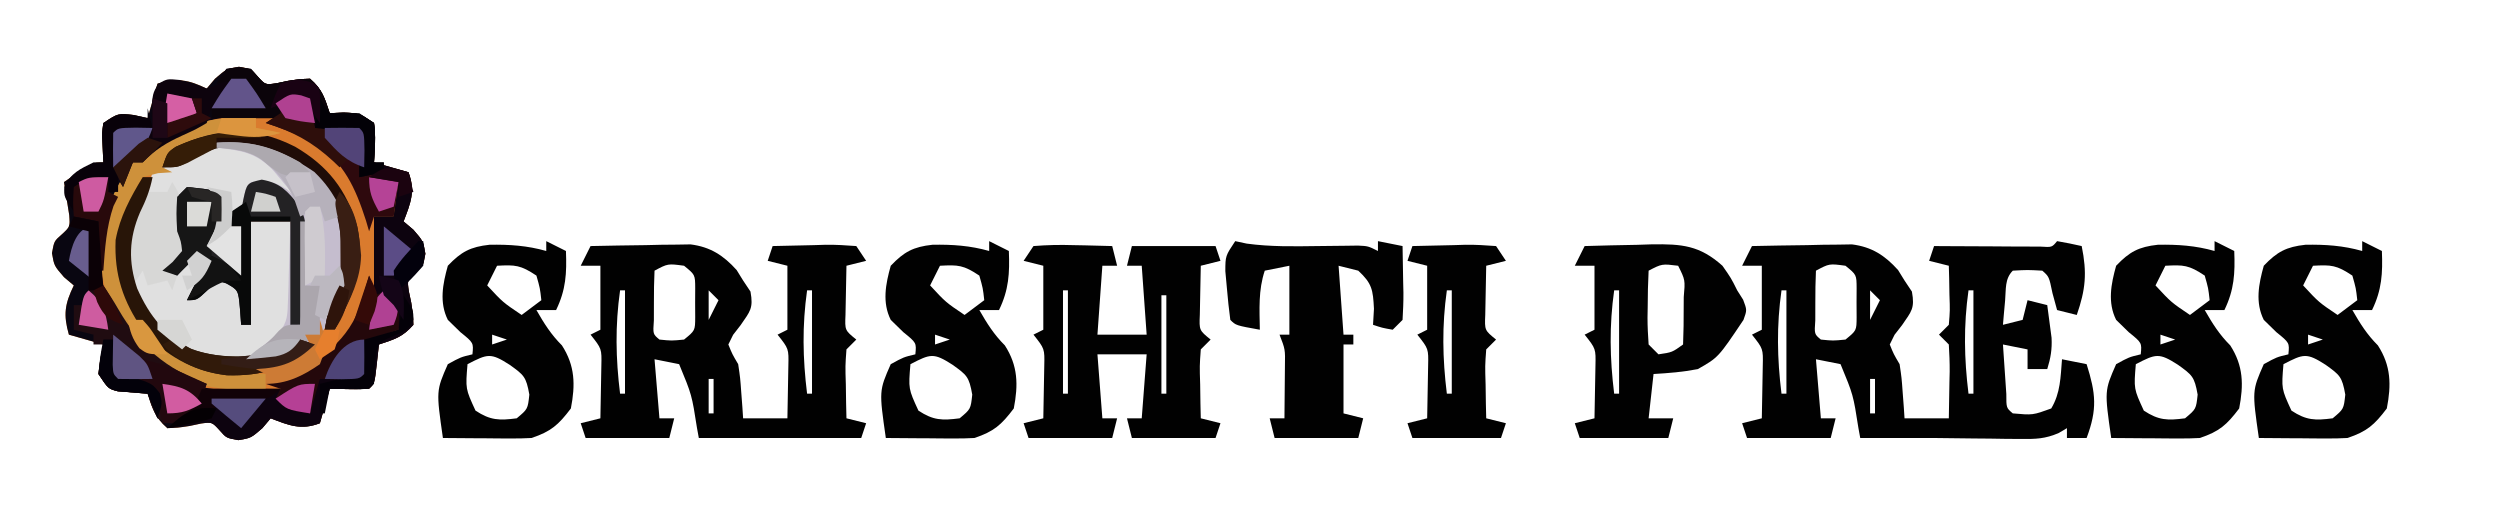 <?xml version="1.0" encoding="UTF-8"?>
<svg version="1.1" xmlns="http://www.w3.org/2000/svg" width="508" height="106">
<path d="M0 0 C2.438 0.438 2.438 0.438 3.809 2 C5.345 3.687 5.345 3.687 7.594 3.371 C8.367 3.207 9.141 3.044 9.938 2.875 C12.344 2.512 12.344 2.512 14.438 2.438 C16.948 4.634 17.382 6.271 18.438 9.438 C19.83 9.376 19.83 9.376 21.25 9.312 C24.438 9.438 24.438 9.438 27.438 11.438 C27.846 14.15 27.571 16.681 27.438 19.438 C29.747 20.098 32.057 20.758 34.438 21.438 C35.905 25.252 34.871 27.728 33.438 31.438 C34.428 32.273 34.428 32.273 35.438 33.125 C37.438 35.438 37.438 35.438 37.875 38 C37.438 40.438 37.438 40.438 35.875 41.809 C34.188 43.345 34.188 43.345 34.504 45.594 C34.749 46.754 34.749 46.754 35 47.938 C35.363 50.344 35.363 50.344 35.438 52.438 C33.241 54.948 31.604 55.382 28.438 56.438 C28.293 57.737 28.149 59.036 28 60.375 C27.562 64.312 27.562 64.312 26.438 65.438 C23.767 65.579 21.113 65.48 18.438 65.438 C17.777 67.748 17.117 70.058 16.438 72.438 C12.623 73.905 10.147 72.871 6.438 71.438 C5.602 72.427 5.602 72.427 4.75 73.438 C2.438 75.438 2.438 75.438 -0.125 75.875 C-2.562 75.438 -2.562 75.438 -3.934 73.875 C-5.47 72.188 -5.47 72.188 -7.719 72.504 C-8.879 72.749 -8.879 72.749 -10.062 73 C-12.469 73.363 -12.469 73.363 -14.562 73.438 C-17.073 71.241 -17.507 69.604 -18.562 66.438 C-21.59 66.193 -21.59 66.193 -24.617 65.949 C-26.562 65.438 -26.562 65.438 -28.562 62.438 C-28.188 59.25 -28.188 59.25 -27.562 56.438 C-29.872 55.778 -32.182 55.117 -34.562 54.438 C-35.721 50.383 -35.399 48.219 -33.562 44.438 C-34.222 43.881 -34.883 43.324 -35.562 42.75 C-37.562 40.438 -37.562 40.438 -38 37.875 C-37.562 35.438 -37.562 35.438 -36.016 34.078 C-34.324 32.52 -34.324 32.52 -34.488 30.176 C-34.68 28.975 -34.68 28.975 -34.875 27.75 C-34.995 26.942 -35.115 26.134 -35.238 25.301 C-35.345 24.686 -35.452 24.071 -35.562 23.438 C-29.812 19.438 -29.812 19.438 -27.562 19.438 C-27.624 18.159 -27.686 16.88 -27.75 15.562 C-27.855 13.383 -27.855 13.383 -27.562 11.438 C-24.562 9.438 -24.562 9.438 -21.375 9.812 C-20.447 10.019 -19.519 10.225 -18.562 10.438 C-17.902 8.127 -17.242 5.817 -16.562 3.438 C-12.508 2.279 -10.344 2.601 -6.562 4.438 C-5.727 3.447 -5.727 3.447 -4.875 2.438 C-2.562 0.438 -2.562 0.438 0 0 Z " fill="#DA7B2E" transform="translate(48.562,13.562)"/>
<path d="M0 0 C1.675 0.286 3.344 0.618 5 1 C6.12 6.489 5.792 9.834 4 15 C2.68 14.67 1.36 14.34 0 14 C-0.309 12.866 -0.619 11.731 -0.938 10.562 C-1.629 7.212 -1.629 7.212 -3 6 C-6 5.833 -6 5.833 -9 6 C-10.663 7.663 -10.36 9.783 -10.562 12.062 C-10.646 12.982 -10.73 13.901 -10.816 14.848 C-10.907 15.913 -10.907 15.913 -11 17 C-9.68 16.67 -8.36 16.34 -7 16 C-6.67 14.68 -6.34 13.36 -6 12 C-4.68 12.33 -3.36 12.66 -2 13 C-1.803 14.415 -1.618 15.832 -1.438 17.25 C-1.281 18.433 -1.281 18.433 -1.121 19.641 C-1 22.005 -1.304 23.751 -2 26 C-3.32 26 -4.64 26 -6 26 C-6 24.68 -6 23.36 -6 22 C-7.65 21.67 -9.3 21.34 -11 21 C-10.86 23.146 -10.713 25.292 -10.562 27.438 C-10.481 28.632 -10.4 29.827 -10.316 31.059 C-10.323 33.886 -10.323 33.886 -9 35 C-4.936 35.362 -4.936 35.362 -1.188 34 C0.701 30.819 0.7 27.665 1 24 C2.65 24.33 4.3 24.66 6 25 C7.882 30.959 8.197 34.142 6 40 C4.68 40 3.36 40 2 40 C2 39.34 2 38.68 2 38 C1.176 38.489 1.176 38.489 0.334 38.988 C-2.415 40.18 -4.363 40.229 -7.352 40.195 C-8.367 40.189 -9.383 40.182 -10.43 40.176 C-11.484 40.159 -12.539 40.142 -13.625 40.125 C-14.687 40.116 -15.749 40.107 -16.844 40.098 C-19.563 40.073 -22.281 40.038 -25 40 C-25.66 40 -26.32 40 -27 40 C-31.333 40 -35.667 40 -40 40 C-40.121 39.336 -40.242 38.672 -40.367 37.988 C-41.425 31.223 -41.425 31.223 -44 25 C-45.65 24.67 -47.3 24.34 -49 24 C-48.67 27.96 -48.34 31.92 -48 36 C-47.01 36 -46.02 36 -45 36 C-45.33 37.32 -45.66 38.64 -46 40 C-51.61 40 -57.22 40 -63 40 C-63.495 38.515 -63.495 38.515 -64 37 C-62.02 36.505 -62.02 36.505 -60 36 C-59.946 33.729 -59.907 31.458 -59.875 29.188 C-59.852 27.923 -59.829 26.658 -59.805 25.355 C-59.724 21.866 -59.724 21.866 -62 19 C-61.34 18.67 -60.68 18.34 -60 18 C-60 13.71 -60 9.42 -60 5 C-61.32 5 -62.64 5 -64 5 C-63.34 3.68 -62.68 2.36 -62 1 C-58.271 0.913 -54.542 0.859 -50.812 0.812 C-49.757 0.787 -48.702 0.762 -47.615 0.736 C-46.083 0.722 -46.083 0.722 -44.52 0.707 C-43.582 0.691 -42.645 0.676 -41.679 0.659 C-37.66 1.17 -34.998 2.891 -32.312 5.875 C-31.879 6.576 -31.446 7.277 -31 8 C-30.505 8.742 -30.01 9.485 -29.5 10.25 C-28.876 13.681 -29.586 14.259 -31.5 17.062 C-32.005 17.713 -32.511 18.364 -33.031 19.035 C-33.511 20.008 -33.511 20.008 -34 21 C-33.205 22.961 -33.205 22.961 -32 25 C-31.586 27.797 -31.586 27.797 -31.375 30.75 C-31.3 31.735 -31.225 32.72 -31.148 33.734 C-31.099 34.482 -31.05 35.23 -31 36 C-28.03 36 -25.06 36 -22 36 C-21.946 33.541 -21.906 31.084 -21.875 28.625 C-21.858 27.926 -21.841 27.228 -21.824 26.508 C-21.807 24.671 -21.897 22.834 -22 21 C-22.66 20.34 -23.32 19.68 -24 19 C-23.34 18.34 -22.68 17.68 -22 17 C-21.757 14.101 -21.757 14.101 -21.875 10.875 C-21.893 9.779 -21.911 8.684 -21.93 7.555 C-21.953 6.712 -21.976 5.869 -22 5 C-23.32 4.67 -24.64 4.34 -26 4 C-25.67 3.01 -25.34 2.02 -25 1 C-23.917 1.008 -23.917 1.008 -22.813 1.016 C-19.563 1.037 -16.313 1.05 -13.062 1.062 C-11.358 1.075 -11.358 1.075 -9.619 1.088 C-8.54 1.091 -7.46 1.094 -6.348 1.098 C-5.347 1.103 -4.347 1.108 -3.317 1.114 C-1.038 1.262 -1.038 1.262 0 0 Z M-49 6 C-49.099 8.165 -49.13 10.333 -49.125 12.5 C-49.128 13.686 -49.13 14.872 -49.133 16.094 C-49.332 18.893 -49.332 18.893 -48 20 C-45.542 20.25 -45.542 20.25 -43 20 C-40.749 18.169 -40.749 18.169 -40.734 15.469 C-40.74 14.489 -40.745 13.509 -40.75 12.5 C-40.745 11.52 -40.74 10.541 -40.734 9.531 C-40.749 6.831 -40.749 6.831 -43 5 C-46.29 4.552 -46.29 4.552 -49 6 Z M-56 10 C-57.012 17.178 -56.888 23.812 -56 31 C-55.67 31 -55.34 31 -55 31 C-55 24.07 -55 17.14 -55 10 C-55.33 10 -55.66 10 -56 10 Z M-38 10 C-38 11.98 -38 13.96 -38 16 C-37.34 14.68 -36.68 13.36 -36 12 C-36.66 11.34 -37.32 10.68 -38 10 Z M-18 10 C-19.012 17.178 -18.888 23.812 -18 31 C-17.67 31 -17.34 31 -17 31 C-17 24.07 -17 17.14 -17 10 C-17.33 10 -17.66 10 -18 10 Z M-38 28 C-38 30.31 -38 32.62 -38 35 C-37.67 35 -37.34 35 -37 35 C-37 32.69 -37 30.38 -37 28 C-37.33 28 -37.66 28 -38 28 Z " fill="#010101" transform="translate(418,49)"/>
<path d="M0 0 C2.438 0.438 2.438 0.438 3.809 2 C5.345 3.687 5.345 3.687 7.594 3.371 C8.367 3.207 9.141 3.044 9.938 2.875 C12.344 2.512 12.344 2.512 14.438 2.438 C16.948 4.634 17.382 6.271 18.438 9.438 C19.83 9.376 19.83 9.376 21.25 9.312 C24.438 9.438 24.438 9.438 27.438 11.438 C27.846 14.15 27.571 16.681 27.438 19.438 C29.747 20.098 32.057 20.758 34.438 21.438 C35.905 25.252 34.871 27.728 33.438 31.438 C34.428 32.273 34.428 32.273 35.438 33.125 C37.438 35.438 37.438 35.438 37.875 38 C37.438 40.438 37.438 40.438 35.875 41.809 C34.188 43.345 34.188 43.345 34.504 45.594 C34.749 46.754 34.749 46.754 35 47.938 C35.363 50.344 35.363 50.344 35.438 52.438 C33.241 54.948 31.604 55.382 28.438 56.438 C28.293 57.737 28.149 59.036 28 60.375 C27.562 64.312 27.562 64.312 26.438 65.438 C23.767 65.579 21.113 65.48 18.438 65.438 C17.777 67.748 17.117 70.058 16.438 72.438 C12.623 73.905 10.147 72.871 6.438 71.438 C5.602 72.427 5.602 72.427 4.75 73.438 C2.438 75.438 2.438 75.438 -0.125 75.875 C-2.562 75.438 -2.562 75.438 -3.934 73.875 C-5.47 72.188 -5.47 72.188 -7.719 72.504 C-8.879 72.749 -8.879 72.749 -10.062 73 C-12.469 73.363 -12.469 73.363 -14.562 73.438 C-17.073 71.241 -17.507 69.604 -18.562 66.438 C-21.59 66.193 -21.59 66.193 -24.617 65.949 C-26.562 65.438 -26.562 65.438 -28.562 62.438 C-28.188 59.25 -28.188 59.25 -27.562 56.438 C-29.872 55.778 -32.182 55.117 -34.562 54.438 C-35.721 50.383 -35.399 48.219 -33.562 44.438 C-34.222 43.881 -34.883 43.324 -35.562 42.75 C-37.562 40.438 -37.562 40.438 -38 37.875 C-37.562 35.438 -37.562 35.438 -36.016 34.078 C-34.324 32.52 -34.324 32.52 -34.488 30.176 C-34.68 28.975 -34.68 28.975 -34.875 27.75 C-34.995 26.942 -35.115 26.134 -35.238 25.301 C-35.345 24.686 -35.452 24.071 -35.562 23.438 C-29.812 19.438 -29.812 19.438 -27.562 19.438 C-27.624 18.159 -27.686 16.88 -27.75 15.562 C-27.855 13.383 -27.855 13.383 -27.562 11.438 C-24.562 9.438 -24.562 9.438 -21.375 9.812 C-20.447 10.019 -19.519 10.225 -18.562 10.438 C-17.902 8.127 -17.242 5.817 -16.562 3.438 C-12.508 2.279 -10.344 2.601 -6.562 4.438 C-5.727 3.447 -5.727 3.447 -4.875 2.438 C-2.562 0.438 -2.562 0.438 0 0 Z M10.438 5.438 C8.666 6.792 8.666 6.792 7.438 8.438 C7.933 8.932 7.933 8.932 8.438 9.438 C7.471 9.452 6.504 9.466 5.508 9.48 C-5.374 9.879 -13.211 11.984 -21.562 19.438 C-27.043 27.225 -29.124 35.023 -27.562 44.438 C-24.864 52.912 -19.397 59.648 -11.562 63.875 C-5.245 66.457 1.75 65.755 8.438 65.438 C8.107 66.427 7.777 67.418 7.438 68.438 C10.085 69.898 11.332 70.438 14.438 70.438 C15.098 68.127 15.758 65.817 16.438 63.438 C18.387 63.468 18.387 63.468 20.375 63.5 C21.729 63.521 23.085 63.509 24.438 63.438 C26.406 61.469 26.1 58.089 26.438 55.438 C28.418 54.778 30.398 54.117 32.438 53.438 C32.182 51.094 31.845 48.759 31.438 46.438 C30.448 45.943 30.448 45.943 29.438 45.438 C28.448 45.932 28.448 45.932 27.438 46.438 C27.438 41.157 27.438 35.877 27.438 30.438 C28.758 30.438 30.078 30.438 31.438 30.438 C31.767 28.128 32.097 25.817 32.438 23.438 C30.128 22.777 27.817 22.117 25.438 21.438 C25.47 19.387 25.503 17.336 25.535 15.285 C25.643 13.42 25.643 13.42 24.438 12.438 C22.918 12.366 21.396 12.354 19.875 12.375 C19.049 12.384 18.222 12.393 17.371 12.402 C16.414 12.42 16.414 12.42 15.438 12.438 C14.943 9.467 14.943 9.467 14.438 6.438 C12.6 5.665 12.6 5.665 10.438 5.438 Z " fill="#090611" transform="translate(48.562,13.562)"/>
<path d="M0 0 C3.729 -0.087 7.458 -0.141 11.188 -0.188 C12.243 -0.213 13.298 -0.238 14.385 -0.264 C15.917 -0.278 15.917 -0.278 17.48 -0.293 C18.418 -0.309 19.355 -0.324 20.321 -0.341 C24.34 0.17 27.002 1.891 29.688 4.875 C30.121 5.576 30.554 6.277 31 7 C31.495 7.742 31.99 8.485 32.5 9.25 C33.124 12.681 32.414 13.259 30.5 16.062 C29.995 16.713 29.489 17.364 28.969 18.035 C28.489 19.008 28.489 19.008 28 20 C28.795 21.961 28.795 21.961 30 24 C30.414 26.797 30.414 26.797 30.625 29.75 C30.7 30.735 30.775 31.72 30.852 32.734 C30.901 33.482 30.95 34.23 31 35 C33.97 35 36.94 35 40 35 C40.054 32.729 40.093 30.458 40.125 28.188 C40.148 26.923 40.171 25.658 40.195 24.355 C40.276 20.866 40.276 20.866 38 18 C38.66 17.67 39.32 17.34 40 17 C40 12.71 40 8.42 40 4 C38.68 3.67 37.36 3.34 36 3 C36.33 2.01 36.66 1.02 37 0 C39.792 -0.081 42.582 -0.14 45.375 -0.188 C46.169 -0.213 46.963 -0.238 47.781 -0.264 C49.856 -0.29 51.931 -0.155 54 0 C54.66 0.99 55.32 1.98 56 3 C54.68 3.33 53.36 3.66 52 4 C51.946 6.125 51.907 8.25 51.875 10.375 C51.852 11.558 51.829 12.742 51.805 13.961 C51.671 17.112 51.671 17.112 54 19 C53.34 19.66 52.68 20.32 52 21 C51.756 24.357 51.756 24.357 51.875 28.125 C51.893 29.406 51.911 30.688 51.93 32.008 C51.953 32.995 51.976 33.983 52 35 C53.32 35.33 54.64 35.66 56 36 C55.67 36.99 55.34 37.98 55 39 C44 39 33 39 22 39 C21.879 38.336 21.758 37.672 21.633 36.988 C20.575 30.223 20.575 30.223 18 24 C16.35 23.67 14.7 23.34 13 23 C13.33 26.96 13.66 30.92 14 35 C14.99 35 15.98 35 17 35 C16.67 36.32 16.34 37.64 16 39 C10.39 39 4.78 39 -1 39 C-1.495 37.515 -1.495 37.515 -2 36 C-0.02 35.505 -0.02 35.505 2 35 C2.054 32.729 2.093 30.458 2.125 28.188 C2.148 26.923 2.171 25.658 2.195 24.355 C2.276 20.866 2.276 20.866 0 18 C0.66 17.67 1.32 17.34 2 17 C2 12.71 2 8.42 2 4 C0.68 4 -0.64 4 -2 4 C-1.34 2.68 -0.68 1.36 0 0 Z M13 5 C12.901 7.165 12.87 9.333 12.875 11.5 C12.872 12.686 12.87 13.872 12.867 15.094 C12.668 17.893 12.668 17.893 14 19 C16.458 19.25 16.458 19.25 19 19 C21.251 17.169 21.251 17.169 21.266 14.469 C21.26 13.489 21.255 12.509 21.25 11.5 C21.255 10.52 21.26 9.541 21.266 8.531 C21.251 5.831 21.251 5.831 19 4 C15.71 3.552 15.71 3.552 13 5 Z M6 9 C4.988 16.178 5.112 22.812 6 30 C6.33 30 6.66 30 7 30 C7 23.07 7 16.14 7 9 C6.67 9 6.34 9 6 9 Z M24 9 C24 10.98 24 12.96 24 15 C24.66 13.68 25.32 12.36 26 11 C25.34 10.34 24.68 9.68 24 9 Z M44 9 C42.988 16.178 43.112 22.812 44 30 C44.33 30 44.66 30 45 30 C45 23.07 45 16.14 45 9 C44.67 9 44.34 9 44 9 Z M24 27 C24 29.31 24 31.62 24 34 C24.33 34 24.66 34 25 34 C25 31.69 25 29.38 25 27 C24.67 27 24.34 27 24 27 Z " fill="#010101" transform="translate(120,50)"/>
<path d="M0 0 C2.789 -0.221 5.347 -0.281 8.125 -0.188 C8.879 -0.174 9.633 -0.16 10.41 -0.146 C12.274 -0.111 14.137 -0.057 16 0 C16.33 1.32 16.66 2.64 17 4 C16.01 4 15.02 4 14 4 C13.67 8.62 13.34 13.24 13 18 C16.3 18 19.6 18 23 18 C22.67 13.38 22.34 8.76 22 4 C21.01 4 20.02 4 19 4 C19.33 2.68 19.66 1.36 20 0 C25.61 0 31.22 0 37 0 C37.495 1.485 37.495 1.485 38 3 C36.68 3.33 35.36 3.66 34 4 C33.946 6.125 33.907 8.25 33.875 10.375 C33.852 11.558 33.829 12.742 33.805 13.961 C33.671 17.112 33.671 17.112 36 19 C35.34 19.66 34.68 20.32 34 21 C33.756 24.357 33.756 24.357 33.875 28.125 C33.893 29.406 33.911 30.688 33.93 32.008 C33.953 32.995 33.976 33.983 34 35 C35.32 35.33 36.64 35.66 38 36 C37.67 36.99 37.34 37.98 37 39 C31.39 39 25.78 39 20 39 C19.67 37.68 19.34 36.36 19 35 C19.99 35 20.98 35 22 35 C22.33 30.71 22.66 26.42 23 22 C19.7 22 16.4 22 13 22 C13.33 26.29 13.66 30.58 14 35 C14.99 35 15.98 35 17 35 C16.67 36.32 16.34 37.64 16 39 C10.39 39 4.78 39 -1 39 C-1.495 37.515 -1.495 37.515 -2 36 C-0.02 35.505 -0.02 35.505 2 35 C2.054 32.729 2.093 30.458 2.125 28.188 C2.148 26.923 2.171 25.658 2.195 24.355 C2.276 20.866 2.276 20.866 0 18 C0.66 17.67 1.32 17.34 2 17 C2 12.71 2 8.42 2 4 C0.68 3.67 -0.64 3.34 -2 3 C-1.34 2.01 -0.68 1.02 0 0 Z M6 9 C6 15.93 6 22.86 6 30 C6.33 30 6.66 30 7 30 C7 23.07 7 16.14 7 9 C6.67 9 6.34 9 6 9 Z M26 10 C26 16.6 26 23.2 26 30 C26.33 30 26.66 30 27 30 C27 23.4 27 16.8 27 10 C26.67 10 26.34 10 26 10 Z " fill="#010101" transform="translate(210,50)"/>
<path d="M0 0 C4.061 2.568 8.2 5.571 9.746 10.266 C9.83 10.838 9.914 11.41 10 12 C9.278 11.34 8.556 10.68 7.812 10 C4.784 7.846 3.603 7.588 0 8 C-0.66 9.65 -1.32 11.3 -2 13 C-2.66 13 -3.32 13 -4 13 C-4 13.99 -4 14.98 -4 16 C-3.34 16 -2.68 16 -2 16 C-2 19.3 -2 22.6 -2 26 C-4.31 24.02 -6.62 22.04 -9 20 C-8.34 18.68 -7.68 17.36 -7 16 C-6.833 12.833 -6.833 12.833 -7 10 C-8.991 9.619 -10.993 9.287 -13 9 C-14.382 10.155 -14.382 10.155 -14.125 13.312 C-14.186 16.803 -14.186 16.803 -13.25 19.188 C-13.126 20.085 -13.126 20.085 -13 21 C-14.938 23.25 -14.938 23.25 -17 25 C-14.506 23.796 -12.319 22.546 -10 21 C-9.34 22.32 -8.68 23.64 -8 25 C-9.65 26.98 -11.3 28.96 -13 31 C-10.03 28.525 -10.03 28.525 -7 26 C-3.125 27.875 -3.125 27.875 -2 29 C-1.959 31.333 -1.958 33.667 -2 36 C-1.34 36 -0.68 36 0 36 C0 29.07 0 22.14 0 15 C2.64 15 5.28 15 8 15 C8.205 18.374 8.328 21.747 8.438 25.125 C8.496 26.076 8.555 27.028 8.615 28.008 C8.785 34.976 8.785 34.976 6.481 37.983 C2.215 41.684 -0.996 43.385 -6.781 43.27 C-11.646 42.679 -15.41 40.685 -18.766 37.129 C-23.215 31.416 -25.466 26.647 -25.332 19.344 C-24.872 16.096 -23.616 13.634 -21.973 10.824 C-20.902 9.01 -20.902 9.01 -20.512 6.836 C-20.343 6.23 -20.174 5.624 -20 5 C-17.75 3.938 -17.75 3.938 -15 3 C-13.917 2.196 -13.917 2.196 -12.812 1.375 C-8.491 -0.738 -4.696 -1.103 0 0 Z " fill="#E0E0E0" transform="translate(51,30)"/>
<path d="M0 0 C3.541 -0.117 7.082 -0.187 10.625 -0.25 C11.624 -0.284 12.623 -0.317 13.652 -0.352 C19.786 -0.433 23.358 -0.143 28 4 C29.75 6.5 29.75 6.5 31 9 C31.398 9.629 31.797 10.258 32.207 10.906 C33 13 33 13 32.277 15 C27.163 22.635 27.163 22.635 23 25 C19.967 25.598 17.101 25.815 14 26 C13.67 28.97 13.34 31.94 13 35 C14.65 35 16.3 35 18 35 C17.67 36.32 17.34 37.64 17 39 C11.06 39 5.12 39 -1 39 C-1.495 37.515 -1.495 37.515 -2 36 C-0.02 35.505 -0.02 35.505 2 35 C2.054 32.729 2.093 30.458 2.125 28.188 C2.148 26.923 2.171 25.658 2.195 24.355 C2.276 20.866 2.276 20.866 0 18 C0.66 17.67 1.32 17.34 2 17 C2 12.71 2 8.42 2 4 C0.68 4 -0.64 4 -2 4 C-1.34 2.68 -0.68 1.36 0 0 Z M13 5 C12.873 7.492 12.815 9.945 12.812 12.438 C12.8 13.132 12.788 13.826 12.775 14.541 C12.77 16.362 12.878 18.183 13 20 C13.66 20.66 14.32 21.32 15 22 C17.782 21.595 17.782 21.595 20 20 C20.1 17.489 20.139 15.011 20.125 12.5 C20.129 11.797 20.133 11.095 20.137 10.371 C20.444 6.896 20.444 6.896 19 4 C15.711 3.594 15.711 3.594 13 5 Z M6 9 C4.988 16.178 5.112 22.812 6 30 C6.33 30 6.66 30 7 30 C7 23.07 7 16.14 7 9 C6.67 9 6.34 9 6 9 Z M24 11 C25 15 25 15 25 15 Z " fill="#010101" transform="translate(322,50)"/>
<path d="M0 0 C0.768 0.165 1.537 0.33 2.328 0.5 C7.157 1.158 11.884 1.067 16.75 1 C18.641 0.975 20.531 0.954 22.422 0.938 C23.253 0.926 24.084 0.914 24.94 0.902 C27 1 27 1 29 2 C29 1.34 29 0.68 29 0 C31.475 0.495 31.475 0.495 34 1 C34.054 3.459 34.094 5.916 34.125 8.375 C34.142 9.074 34.159 9.772 34.176 10.492 C34.193 12.329 34.103 14.166 34 16 C33.34 16.66 32.68 17.32 32 18 C29.875 17.625 29.875 17.625 28 17 C28.093 15.391 28.093 15.391 28.188 13.75 C27.994 9.871 27.794 8.595 25 6 C23.68 5.67 22.36 5.34 21 5 C21.495 11.93 21.495 11.93 22 19 C22.66 19 23.32 19 24 19 C24 19.66 24 20.32 24 21 C23.34 21 22.68 21 22 21 C22 25.62 22 30.24 22 35 C23.32 35.33 24.64 35.66 26 36 C25.67 37.32 25.34 38.64 25 40 C19.39 40 13.78 40 8 40 C7.67 38.68 7.34 37.36 7 36 C7.99 36 8.98 36 10 36 C10.027 33.729 10.046 31.458 10.062 29.188 C10.074 27.923 10.086 26.658 10.098 25.355 C10.162 22.004 10.162 22.004 9 19 C9.66 19 10.32 19 11 19 C11 14.38 11 9.76 11 5 C9.35 5.33 7.7 5.66 6 6 C4.673 9.981 4.931 13.85 5 18 C0.125 17.125 0.125 17.125 -1 16 C-1.289 13.882 -1.507 11.755 -1.688 9.625 C-1.794 8.462 -1.901 7.3 -2.012 6.102 C-2 3 -2 3 0 0 Z M14 18 C15 21 15 21 15 21 Z " fill="#010101" transform="translate(251,49)"/>
<path d="M0 0 C1.32 0.66 2.64 1.32 4 2 C4.178 6.548 3.998 9.879 2 14 C0.68 14 -0.64 14 -2 14 C-0.444 16.723 0.959 18.959 3.188 21.188 C5.863 25.339 5.931 29.196 5 34 C2.473 37.346 0.961 38.68 -3 40 C-4.408 40.08 -5.82 40.108 -7.23 40.098 C-8.033 40.094 -8.835 40.091 -9.662 40.088 C-10.495 40.08 -11.329 40.071 -12.188 40.062 C-13.455 40.056 -13.455 40.056 -14.748 40.049 C-16.832 40.037 -18.916 40.019 -21 40 C-22.377 30.402 -22.377 30.402 -20 25 C-17.375 23.562 -17.375 23.562 -15 23 C-14.767 20.657 -14.767 20.657 -17.438 18.5 C-18.283 17.675 -19.129 16.85 -20 16 C-21.768 12.463 -21.044 8.72 -20 5 C-17.309 2.171 -15.409 1.151 -11.52 0.734 C-7.499 0.663 -3.878 0.901 0 2 C0 1.34 0 0.68 0 0 Z M-10 5 C-10.66 6.32 -11.32 7.64 -12 9 C-8.825 12.426 -8.825 12.426 -5 15 C-3.68 14.01 -2.36 13.02 -1 12 C-1.27 9.563 -1.27 9.563 -2 7 C-5.228 4.848 -6.284 4.799 -10 5 Z M-11 19 C-11 19.66 -11 20.32 -11 21 C-10.01 20.67 -9.02 20.34 -8 20 C-8.99 19.67 -9.98 19.34 -11 19 Z M-16 25 C-16.42 30.006 -16.42 30.006 -14.375 34.438 C-11.35 36.428 -9.556 36.464 -6 36 C-3.754 34.124 -3.754 34.124 -3.438 31.188 C-4.083 27.528 -4.553 27.2 -7.438 25.125 C-11.317 22.633 -11.917 22.893 -16 25 Z M-1 27 C0 29 0 29 0 29 Z " fill="#010101" transform="translate(480,49)"/>
<path d="M0 0 C1.32 0.66 2.64 1.32 4 2 C4.178 6.548 3.998 9.879 2 14 C0.68 14 -0.64 14 -2 14 C-0.444 16.723 0.959 18.959 3.188 21.188 C5.863 25.339 5.931 29.196 5 34 C2.473 37.346 0.961 38.68 -3 40 C-4.408 40.08 -5.82 40.108 -7.23 40.098 C-8.033 40.094 -8.835 40.091 -9.662 40.088 C-10.495 40.08 -11.329 40.071 -12.188 40.062 C-13.455 40.056 -13.455 40.056 -14.748 40.049 C-16.832 40.037 -18.916 40.019 -21 40 C-22.377 30.402 -22.377 30.402 -20 25 C-17.375 23.562 -17.375 23.562 -15 23 C-14.767 20.657 -14.767 20.657 -17.438 18.5 C-18.283 17.675 -19.129 16.85 -20 16 C-21.768 12.463 -21.044 8.72 -20 5 C-17.309 2.171 -15.409 1.151 -11.52 0.734 C-7.499 0.663 -3.878 0.901 0 2 C0 1.34 0 0.68 0 0 Z M-10 5 C-10.66 6.32 -11.32 7.64 -12 9 C-8.825 12.426 -8.825 12.426 -5 15 C-3.68 14.01 -2.36 13.02 -1 12 C-1.27 9.563 -1.27 9.563 -2 7 C-5.228 4.848 -6.284 4.799 -10 5 Z M-11 19 C-11 19.66 -11 20.32 -11 21 C-10.01 20.67 -9.02 20.34 -8 20 C-8.99 19.67 -9.98 19.34 -11 19 Z M-16 25 C-16.42 30.006 -16.42 30.006 -14.375 34.438 C-11.35 36.428 -9.556 36.464 -6 36 C-3.754 34.124 -3.754 34.124 -3.438 31.188 C-4.083 27.528 -4.553 27.2 -7.438 25.125 C-11.317 22.633 -11.917 22.893 -16 25 Z M-1 27 C0 29 0 29 0 29 Z " fill="#010101" transform="translate(450,49)"/>
<path d="M0 0 C1.32 0.66 2.64 1.32 4 2 C4.178 6.548 3.998 9.879 2 14 C0.68 14 -0.64 14 -2 14 C-0.444 16.723 0.959 18.959 3.188 21.188 C5.863 25.339 5.931 29.196 5 34 C2.473 37.346 0.961 38.68 -3 40 C-4.408 40.08 -5.82 40.108 -7.23 40.098 C-8.033 40.094 -8.835 40.091 -9.662 40.088 C-10.495 40.08 -11.329 40.071 -12.188 40.062 C-13.455 40.056 -13.455 40.056 -14.748 40.049 C-16.832 40.037 -18.916 40.019 -21 40 C-22.377 30.402 -22.377 30.402 -20 25 C-17.375 23.562 -17.375 23.562 -15 23 C-14.767 20.657 -14.767 20.657 -17.438 18.5 C-18.283 17.675 -19.129 16.85 -20 16 C-21.768 12.463 -21.044 8.72 -20 5 C-17.309 2.171 -15.409 1.151 -11.52 0.734 C-7.499 0.663 -3.878 0.901 0 2 C0 1.34 0 0.68 0 0 Z M-10 5 C-10.66 6.32 -11.32 7.64 -12 9 C-8.825 12.426 -8.825 12.426 -5 15 C-3.68 14.01 -2.36 13.02 -1 12 C-1.27 9.563 -1.27 9.563 -2 7 C-5.228 4.848 -6.284 4.799 -10 5 Z M-11 19 C-11 19.66 -11 20.32 -11 21 C-10.01 20.67 -9.02 20.34 -8 20 C-8.99 19.67 -9.98 19.34 -11 19 Z M-16 25 C-16.42 30.006 -16.42 30.006 -14.375 34.438 C-11.35 36.428 -9.556 36.464 -6 36 C-3.754 34.124 -3.754 34.124 -3.438 31.188 C-4.083 27.528 -4.553 27.2 -7.438 25.125 C-11.317 22.633 -11.917 22.893 -16 25 Z M-1 27 C0 29 0 29 0 29 Z " fill="#010101" transform="translate(201,49)"/>
<path d="M0 0 C1.32 0.66 2.64 1.32 4 2 C4.178 6.548 3.998 9.879 2 14 C0.68 14 -0.64 14 -2 14 C-0.444 16.723 0.959 18.959 3.188 21.188 C5.863 25.339 5.931 29.196 5 34 C2.473 37.346 0.961 38.68 -3 40 C-4.408 40.08 -5.82 40.108 -7.23 40.098 C-8.033 40.094 -8.835 40.091 -9.662 40.088 C-10.495 40.08 -11.329 40.071 -12.188 40.062 C-13.455 40.056 -13.455 40.056 -14.748 40.049 C-16.832 40.037 -18.916 40.019 -21 40 C-22.377 30.402 -22.377 30.402 -20 25 C-17.375 23.562 -17.375 23.562 -15 23 C-14.767 20.657 -14.767 20.657 -17.438 18.5 C-18.283 17.675 -19.129 16.85 -20 16 C-21.768 12.463 -21.044 8.72 -20 5 C-17.309 2.171 -15.409 1.151 -11.52 0.734 C-7.499 0.663 -3.878 0.901 0 2 C0 1.34 0 0.68 0 0 Z M-10 5 C-10.66 6.32 -11.32 7.64 -12 9 C-8.825 12.426 -8.825 12.426 -5 15 C-3.68 14.01 -2.36 13.02 -1 12 C-1.27 9.563 -1.27 9.563 -2 7 C-5.228 4.848 -6.284 4.799 -10 5 Z M-11 19 C-11 19.66 -11 20.32 -11 21 C-10.01 20.67 -9.02 20.34 -8 20 C-8.99 19.67 -9.98 19.34 -11 19 Z M-16 25 C-16.42 30.006 -16.42 30.006 -14.375 34.438 C-11.35 36.428 -9.556 36.464 -6 36 C-3.754 34.124 -3.754 34.124 -3.438 31.188 C-4.083 27.528 -4.553 27.2 -7.438 25.125 C-11.317 22.633 -11.917 22.893 -16 25 Z M-1 27 C0 29 0 29 0 29 Z " fill="#010101" transform="translate(111,49)"/>
<path d="M0 0 C7.902 -0.575 13.342 1.535 19.875 5.938 C24.926 10.84 26.141 15.792 26.375 22.625 C26.282 28.994 25.102 34.014 21 39 C16.239 42.457 11.92 44.317 6 44 C6.763 43.402 7.526 42.804 8.312 42.188 C9.199 41.466 10.086 40.744 11 40 C11.54 39.561 12.08 39.121 12.636 38.669 C14.459 36.438 14.425 34.971 14.512 32.113 C14.547 31.175 14.583 30.238 14.619 29.271 C14.642 28.295 14.664 27.319 14.688 26.312 C14.722 25.324 14.756 24.336 14.791 23.318 C14.874 20.879 14.943 18.44 15 16 C12.36 16 9.72 16 7 16 C7 22.93 7 29.86 7 37 C6.34 37 5.68 37 5 37 C4.918 35.886 4.835 34.773 4.75 33.625 C4.421 29.942 4.421 29.942 1.938 28.562 C1.298 28.377 0.659 28.191 0 28 C-0.928 28.99 -0.928 28.99 -1.875 30 C-4 32 -4 32 -6 32 C-4 28 -4 28 -2 24 C-5.003 23.668 -5.003 23.668 -6.688 25.5 C-7.121 25.995 -7.554 26.49 -8 27 C-8.99 26.67 -9.98 26.34 -11 26 C-10.319 25.422 -9.639 24.845 -8.938 24.25 C-8.298 23.508 -7.659 22.765 -7 22 C-7.204 20.094 -7.204 20.094 -8 18 C-8.188 14.375 -8.188 14.375 -8 11 C-7.34 10.34 -6.68 9.68 -6 9 C-0.432 9.568 -0.432 9.568 1 11 C1.263 14.948 1.09 17.604 -1 21 C0.65 22.65 2.3 24.3 4 26 C4.495 21.545 4.495 21.545 5 17 C4.34 17 3.68 17 3 17 C3 16.01 3 15.02 3 14 C3.66 14 4.32 14 5 14 C5.144 13.196 5.289 12.391 5.438 11.562 C6 9 6 9 7 8 C10.166 7.658 11.605 7.744 14.312 9.5 C14.869 9.995 15.426 10.49 16 11 C15.067 9.871 14.129 8.747 13.188 7.625 C12.665 6.999 12.143 6.372 11.605 5.727 C8.098 1.954 4.946 1.56 0 1 C0 0.67 0 0.34 0 0 Z " fill="#C5BDCE" transform="translate(44,29)"/>
<path d="M0 0 C2.438 -0.375 2.438 -0.375 5 0 C5.683 0.772 5.683 0.772 6.379 1.559 C7.907 3.25 7.907 3.25 10.156 2.934 C10.93 2.77 11.703 2.606 12.5 2.438 C14.906 2.074 14.906 2.074 17 2 C19.511 4.197 19.945 5.834 21 9 C22.392 8.938 22.392 8.938 23.812 8.875 C27 9 27 9 30 11 C30.408 13.712 30.133 16.244 30 19 C32.31 19.66 34.62 20.32 37 21 C38.467 24.815 37.433 27.29 36 31 C36.66 31.557 37.32 32.114 38 32.688 C40 35 40 35 40.438 37.562 C40 40 40 40 38.438 41.371 C36.751 42.908 36.751 42.908 37.066 45.156 C37.312 46.316 37.312 46.316 37.562 47.5 C37.926 49.906 37.926 49.906 38 52 C35.803 54.511 34.166 54.945 31 56 C30.856 57.299 30.711 58.599 30.562 59.938 C30.125 63.875 30.125 63.875 29 65 C26.329 65.141 23.676 65.042 21 65 C20.34 67.31 19.68 69.62 19 72 C15.185 73.467 12.71 72.433 9 71 C8.443 71.66 7.886 72.32 7.312 73 C5 75 5 75 2.438 75.438 C0 75 0 75 -1.359 73.453 C-2.917 71.762 -2.917 71.762 -5.262 71.926 C-6.062 72.053 -6.863 72.181 -7.688 72.312 C-8.496 72.432 -9.304 72.552 -10.137 72.676 C-11.059 72.836 -11.059 72.836 -12 73 C-11.216 72.422 -10.432 71.845 -9.625 71.25 C-6.692 69.03 -6.692 69.03 -5 65 C0.28 65 5.56 65 11 65 C11.33 65.99 11.66 66.98 12 68 C14.504 69.219 14.504 69.219 17 70 C17.33 68.02 17.66 66.04 18 64 C17.34 63.67 16.68 63.34 16 63 C16.99 63 17.98 63 19 63 C19.33 62.34 19.66 61.68 20 61 C20 61.66 20 62.32 20 63 C22.31 62.67 24.62 62.34 27 62 C27.33 59.69 27.66 57.38 28 55 C30.31 54.34 32.62 53.68 35 53 C34.34 50.69 33.68 48.38 33 46 C32.01 46 31.02 46 30 46 C30 40.72 30 35.44 30 30 C31.32 30 32.64 30 34 30 C34.33 27.69 34.66 25.38 35 23 C32.36 22.67 29.72 22.34 27 22 C27 19.03 27 16.06 27 13 C24.03 12.67 21.06 12.34 18 12 C17.34 10.02 16.68 8.04 16 6 C14.35 6.33 12.7 6.66 11 7 C11.33 7.99 11.66 8.98 12 10 C7.05 10 2.1 10 -3 10 C-3 9.34 -3 8.68 -3 8 C0.3 7.67 3.6 7.34 7 7 C6.01 6.01 5.02 5.02 4 4 C4 3.34 4 2.68 4 2 C2.02 2.33 0.04 2.66 -2 3 C-1.34 2.01 -0.68 1.02 0 0 Z " fill="#0D030F" transform="translate(46,14)"/>
<path d="M0 0 C2.792 -0.081 5.582 -0.14 8.375 -0.188 C9.169 -0.213 9.963 -0.238 10.781 -0.264 C12.856 -0.29 14.931 -0.155 17 0 C17.66 0.99 18.32 1.98 19 3 C17.68 3.33 16.36 3.66 15 4 C14.946 6.125 14.907 8.25 14.875 10.375 C14.852 11.558 14.829 12.742 14.805 13.961 C14.671 17.112 14.671 17.112 17 19 C16.34 19.66 15.68 20.32 15 21 C14.756 24.357 14.756 24.357 14.875 28.125 C14.902 30.047 14.902 30.047 14.93 32.008 C14.953 32.995 14.976 33.983 15 35 C16.32 35.33 17.64 35.66 19 36 C18.67 36.99 18.34 37.98 18 39 C12.06 39 6.12 39 0 39 C-0.495 37.515 -0.495 37.515 -1 36 C0.98 35.505 0.98 35.505 3 35 C3.054 32.729 3.093 30.458 3.125 28.188 C3.148 26.923 3.171 25.658 3.195 24.355 C3.276 20.866 3.276 20.866 1 18 C1.66 17.67 2.32 17.34 3 17 C3 12.71 3 8.42 3 4 C1.68 3.67 0.36 3.34 -1 3 C-0.67 2.01 -0.34 1.02 0 0 Z M7 9 C5.988 16.178 6.112 22.812 7 30 C7.33 30 7.66 30 8 30 C8 23.07 8 16.14 8 9 C7.67 9 7.34 9 7 9 Z " fill="#010101" transform="translate(287,50)"/>
<path d="M0 0 C3.821 0.679 5.161 2.302 7.58 5.241 C9.955 9.595 9.161 14.149 8.688 18.938 C8.613 19.955 8.538 20.973 8.461 22.021 C8.273 24.518 8.057 27.008 7.812 29.5 C7.152 29.5 6.492 29.5 5.812 29.5 C5.812 22.57 5.812 15.64 5.812 8.5 C3.172 8.5 0.532 8.5 -2.188 8.5 C-2.188 15.43 -2.188 22.36 -2.188 29.5 C-2.848 29.5 -3.507 29.5 -4.188 29.5 C-4.27 28.386 -4.353 27.273 -4.438 26.125 C-4.766 22.442 -4.766 22.442 -7.25 21.062 C-7.889 20.877 -8.529 20.691 -9.188 20.5 C-10.116 21.49 -10.116 21.49 -11.062 22.5 C-13.188 24.5 -13.188 24.5 -15.188 24.5 C-13.188 20.5 -13.188 20.5 -11.188 16.5 C-14.19 16.168 -14.19 16.168 -15.875 18 C-16.308 18.495 -16.741 18.99 -17.188 19.5 C-18.177 19.17 -19.168 18.84 -20.188 18.5 C-19.507 17.922 -18.826 17.345 -18.125 16.75 C-17.486 16.008 -16.846 15.265 -16.188 14.5 C-16.391 12.594 -16.391 12.594 -17.188 10.5 C-17.375 6.875 -17.375 6.875 -17.188 3.5 C-16.527 2.84 -15.867 2.18 -15.188 1.5 C-9.619 2.068 -9.619 2.068 -8.188 3.5 C-7.924 7.448 -8.098 10.104 -10.188 13.5 C-8.537 15.15 -6.888 16.8 -5.188 18.5 C-4.857 15.53 -4.527 12.56 -4.188 9.5 C-4.848 9.5 -5.508 9.5 -6.188 9.5 C-6.188 8.51 -6.188 7.52 -6.188 6.5 C-5.527 6.5 -4.867 6.5 -4.188 6.5 C-4.043 5.696 -3.899 4.891 -3.75 4.062 C-3.009 0.688 -3.009 0.688 0 0 Z " fill="#232224" transform="translate(53.188,36.5)"/>
<path d="M0 0 C0 0.66 0 1.32 0 2 C2.475 2.495 2.475 2.495 5 3 C1.957 3.912 -0.529 4.001 -3.688 3.812 C-9.087 3.74 -13.42 5.141 -18 8 C-18.33 8.66 -18.66 9.32 -19 10 C-18.34 10.33 -17.68 10.66 -17 11 C-18.423 11.093 -18.423 11.093 -19.875 11.188 C-20.906 11.456 -21.938 11.724 -23 12 C-24.368 14.251 -24.368 14.251 -25 17 C-25.505 18.162 -25.505 18.162 -26.02 19.348 C-28.364 25.689 -27.741 32.204 -25 38.312 C-21.684 44.222 -17.211 47.534 -11.125 50.312 C-6.781 51.268 -2.431 51.667 2 52 C2 52.99 2 53.98 2 55 C-7.687 55.749 -14.297 54.412 -22.035 48.426 C-28.406 42.623 -31.164 36.258 -31.625 27.688 C-31.346 19.742 -28.677 12.758 -23.066 7.023 C-15.806 1.277 -9.126 -0.496 0 0 Z " fill="#CE913B" transform="translate(52,24)"/>
<path d="M0 0 C1.056 1.584 2.101 3.178 3.043 4.832 C7.47 12.493 12.711 16.955 21 20 C19.754 23.843 18.64 26.073 15 28 C12.875 28 12.875 28 11 27 C9.75 24.438 9.75 24.438 9 22 C6.982 21.837 4.964 21.674 2.945 21.512 C1 21 1 21 -1 18 C-0.625 14.812 -0.625 14.812 0 12 C-0.66 12 -1.32 12 -2 12 C-2 11.34 -2 10.68 -2 10 C-3.32 9.67 -4.64 9.34 -6 9 C-6 7.35 -6 5.7 -6 4 C-5.34 4 -4.68 4 -4 4 C-3.67 3.01 -3.34 2.02 -3 1 C-2.01 0.67 -1.02 0.34 0 0 Z " fill="#200C11" transform="translate(21,58)"/>
<path d="M0 0 C1.843 0.553 3.675 1.142 5.5 1.75 C7.181 1.12 8.848 0.452 10.5 -0.25 C11.49 -0.25 12.48 -0.25 13.5 -0.25 C15.688 2.75 15.688 2.75 17.5 5.75 C13.87 5.75 10.24 5.75 6.5 5.75 C6.17 6.74 5.84 7.73 5.5 8.75 C3.32 10.031 3.32 10.031 0.625 11.25 C-2.714 12.768 -4.959 14.133 -7.5 16.75 C-8.16 16.75 -8.82 16.75 -9.5 16.75 C-10.49 19.225 -10.49 19.225 -11.5 21.75 C-14.195 17.708 -13.732 15.545 -13.5 10.75 C-12.5 9.75 -12.5 9.75 -8.938 9.688 C-7.803 9.708 -6.669 9.729 -5.5 9.75 C-5.562 8.657 -5.624 7.564 -5.688 6.438 C-5.5 2.75 -5.5 2.75 -4.312 0.75 C-2.5 -0.25 -2.5 -0.25 0 0 Z " fill="#0D030D" transform="translate(36.5,16.25)"/>
<path d="M0 0 C0.33 1.32 0.66 2.64 1 4 C1.99 3.67 2.98 3.34 4 3 C6.152 6.228 6.201 7.284 6 11 C4.02 11.66 2.04 12.32 0 13 C-0.144 14.134 -0.289 15.269 -0.438 16.438 C-1 20 -1 20 -2 21 C-4.671 21.141 -7.324 21.042 -10 21 C-10.66 23.31 -11.32 25.62 -12 28 C-16.75 27.25 -16.75 27.25 -19 25 C-18.67 24.34 -18.34 23.68 -18 23 C-18.99 22.67 -19.98 22.34 -21 22 C-20.443 21.792 -19.886 21.585 -19.312 21.371 C-12.289 18.536 -5.993 15.166 -2.613 8.102 C-1.631 5.42 -0.757 2.753 0 0 Z " fill="#24080B" transform="translate(75,56)"/>
<path d="M0 0 C0.33 1.98 0.66 3.96 1 6 C1.957 5.983 1.957 5.983 2.934 5.965 C3.76 5.956 4.586 5.947 5.438 5.938 C6.261 5.926 7.085 5.914 7.934 5.902 C10 6 10 6 11 7 C11.141 9.671 11.042 12.324 11 15 C13.31 15.66 15.62 16.32 18 17 C17.67 19.31 17.34 21.62 17 24 C15.68 24 14.36 24 13 24 C12.67 24.99 12.34 25.98 12 27 C11.792 26.287 11.585 25.574 11.371 24.84 C9.207 18.112 6.922 13.089 1 9 C-2.259 7.401 -5.548 6.118 -9 5 C-8.01 4.34 -7.02 3.68 -6 3 C-6 2.01 -6 1.02 -6 0 C-3.509 -1.245 -2.589 -0.777 0 0 Z " fill="#2E090D" transform="translate(63,20)"/>
<path d="M0 0 C2.457 3.685 2.076 5.65 2 10 C2.248 10.722 2.495 11.444 2.75 12.188 C2.874 13.085 2.874 13.085 3 14 C1.062 16.25 1.062 16.25 -1 18 C-0.34 18.33 0.32 18.66 1 19 C0.67 19.99 0.34 20.98 0 22 C-0.33 21.34 -0.66 20.68 -1 20 C-2.32 20.33 -3.64 20.66 -5 21 C-5.33 20.01 -5.66 19.02 -6 18 C-6.66 18.99 -7.32 19.98 -8 21 C-9.74 17.519 -9.464 13.805 -9 10 C-7.908 7.105 -6.565 4.69 -5 2 C-3.68 2 -2.36 2 -1 2 C-0.67 1.34 -0.34 0.68 0 0 Z " fill="#D7D7D6" transform="translate(35,37)"/>
<path d="M0 0 C6.677 3.909 10.456 8.758 12.621 16.207 C14.167 23.618 12.411 28.656 9.035 35.191 C8.54 36.181 8.54 36.181 8.035 37.191 C7.375 37.191 6.715 37.191 6.035 37.191 C6.451 34.697 6.805 32.599 8.055 30.383 C10.23 25.52 9.717 19.143 8.535 14.027 C6.245 8.119 2.277 4.613 -3.277 1.879 C-8.387 -0.194 -12.828 -1.117 -18.137 1.098 C-19.512 1.8 -20.87 2.538 -22.203 3.316 C-23.965 4.191 -23.965 4.191 -26.965 4.191 C-25.965 1.191 -25.965 1.191 -24.25 0.023 C-15.757 -3.872 -8.442 -4.273 0 0 Z " fill="#1F0C07" transform="translate(59.965,29.809)"/>
<path d="M0 0 C0.66 0 1.32 0 2 0 C1.463 2.686 0.659 4.695 -0.562 7.188 C-2.811 12.444 -2.941 17.195 -1.121 22.621 C1.558 28.572 4.354 31.759 10 35 C16.208 37.069 23.637 37.019 29.625 34.438 C30.409 33.963 31.192 33.489 32 33 C32.99 33.33 33.98 33.66 35 34 C29.681 38.836 24.237 40.482 17.039 40.246 C10.155 39.415 4.528 36.21 0 31 C-4.004 25.237 -5.809 19.791 -5.508 12.762 C-4.638 8.034 -2.477 4.078 0 0 Z " fill="#281508" transform="translate(29,36)"/>
<path d="M0 0 C2.438 -0.375 2.438 -0.375 5 0 C5.455 0.514 5.91 1.029 6.379 1.559 C7.907 3.25 7.907 3.25 10.156 2.934 C10.93 2.77 11.703 2.606 12.5 2.438 C14.906 2.074 14.906 2.074 17 2 C19.511 4.197 19.945 5.834 21 9 C21.928 8.959 22.856 8.918 23.812 8.875 C27 9 27 9 30 11 C30.408 13.712 30.133 16.244 30 19 C30.66 19 31.32 19 32 19 C32 19.66 32 20.32 32 21 C30.35 21.33 28.7 21.66 27 22 C27 19.03 27 16.06 27 13 C24.03 12.67 21.06 12.34 18 12 C17.34 10.02 16.68 8.04 16 6 C14.35 6.33 12.7 6.66 11 7 C11.33 7.99 11.66 8.98 12 10 C7.05 10 2.1 10 -3 10 C-3 9.34 -3 8.68 -3 8 C0.3 7.67 3.6 7.34 7 7 C6.01 6.01 5.02 5.02 4 4 C4 3.34 4 2.68 4 2 C2.02 2.33 0.04 2.66 -2 3 C-1.34 2.01 -0.68 1.02 0 0 Z " fill="#0B040A" transform="translate(46,14)"/>
<path d="M0 0 C1.432 1.27 2.865 2.539 4.297 3.809 C6.221 5.154 7.721 5.49 10 6 C11.596 6.658 13.179 7.346 14.75 8.062 C15.549 8.425 16.348 8.787 17.172 9.16 C17.775 9.437 18.378 9.714 19 10 C17.742 13.88 16.576 15.941 13 18 C12.01 18 11.02 18 10 18 C9.865 17.446 9.729 16.891 9.59 16.32 C8.906 14.019 8.225 12.07 7 10 C3.451 8.389 3.451 8.389 0 8 C0 5.36 0 2.72 0 0 Z " fill="#22080E" transform="translate(23,68)"/>
<path d="M0 0 C5.568 0.568 5.568 0.568 7 2 C7.269 6.036 6.939 8.486 5 12 C5 12.99 5 13.98 5 15 C4.01 14.67 3.02 14.34 2 14 C0.68 15.32 -0.64 16.64 -2 18 C-2.99 17.67 -3.98 17.34 -5 17 C-4.319 16.422 -3.639 15.845 -2.938 15.25 C-2.298 14.508 -1.659 13.765 -1 13 C-1.204 11.094 -1.204 11.094 -2 9 C-2.188 5.375 -2.188 5.375 -2 2 C-1.34 1.34 -0.68 0.68 0 0 Z " fill="#161616" transform="translate(38,38)"/>
<path d="M0 0 C0.33 0.99 0.66 1.98 1 3 C3.64 3 6.28 3 9 3 C9 3.33 9 3.66 9 4 C6.36 4 3.72 4 1 4 C1 10.93 1 17.86 1 25 C0.34 25 -0.32 25 -1 25 C-1.083 23.886 -1.165 22.773 -1.25 21.625 C-1.579 17.942 -1.579 17.942 -4.062 16.562 C-4.702 16.377 -5.341 16.191 -6 16 C-6.928 16.99 -6.928 16.99 -7.875 18 C-10 20 -10 20 -12 20 C-10.502 16.888 -8.801 13.947 -7 11 C-3.125 12.875 -3.125 12.875 -2 14 C-1.67 11.03 -1.34 8.06 -1 5 C-1.66 5 -2.32 5 -3 5 C-3 4.01 -3 3.02 -3 2 C-2.01 1.34 -1.02 0.68 0 0 Z " fill="#080909" transform="translate(50,41)"/>
<path d="M0 0 C7.902 -0.575 13.342 1.535 19.875 5.938 C22.138 8.134 23.592 10.184 25 13 C25 13.66 25 14.32 25 15 C24.01 15.33 23.02 15.66 22 16 C21.67 15.01 21.34 14.02 21 13 C19.02 13.99 19.02 13.99 17 15 C16.649 13.969 16.299 12.938 15.938 11.875 C14.012 7.426 11.141 4.496 7 2 C4.554 1.278 2.574 1.105 0 1 C0 0.67 0 0.34 0 0 Z " fill="#B6B1BB" transform="translate(44,29)"/>
<path d="M0 0 C0.33 0 0.66 0 1 0 C1 4.29 1 8.58 1 13 C1.99 13 2.98 13 4 13 C4 16.3 4 19.6 4 23 C2.444 23.846 0.88 24.676 -0.688 25.5 C-1.558 25.964 -2.428 26.428 -3.324 26.906 C-6.118 28.048 -8.016 28.215 -11 28 C-10.237 27.402 -9.474 26.804 -8.688 26.188 C-6.084 24.172 -6.084 24.172 -4.375 22.25 C-3 21 -3 21 0 21 C0 14.07 0 7.14 0 0 Z " fill="#ABA6AD" transform="translate(61,45)"/>
<path d="M0 0 C0.33 1.32 0.66 2.64 1 4 C-1.31 4.33 -3.62 4.66 -6 5 C-6 8.96 -6 12.92 -6 17 C-6.66 17 -7.32 17 -8 17 C-8 16.01 -8 15.02 -8 14 C-9.98 14.66 -11.96 15.32 -14 16 C-14.33 17.65 -14.66 19.3 -15 21 C-17 18 -17 18 -16.938 16 C-15.603 13.153 -13.773 12.353 -11 11 C-10.34 11 -9.68 11 -9 11 C-9.062 9.721 -9.124 8.443 -9.188 7.125 C-9.293 4.945 -9.293 4.945 -9 3 C-6 1 -6 1 -2.812 1.375 C-1.884 1.581 -0.956 1.788 0 2 C0 1.34 0 0.68 0 0 Z " fill="#080109" transform="translate(30,22)"/>
<path d="M0 0 C0.928 0.474 1.856 0.949 2.812 1.438 C8.253 3.918 14.156 3.594 20 3 C23.487 1.595 23.487 1.595 26 0 C26.99 0.33 27.98 0.66 29 1 C23.675 5.841 18.254 7.454 11.055 7.258 C5.837 6.603 1.555 4.905 -2 1 C-1.34 0.67 -0.68 0.34 0 0 Z " fill="#311A0A" transform="translate(35,69)"/>
<path d="M0 0 C0.33 1.98 0.66 3.96 1 6 C1.66 6 2.32 6 3 6 C4.714 7.959 6.384 9.959 8 12 C7.34 12.66 6.68 13.32 6 14 C5.588 13.602 5.175 13.203 4.75 12.793 C0.397 8.8 -3.37 6.778 -9 5 C-8.01 4.34 -7.02 3.68 -6 3 C-6 2.01 -6 1.02 -6 0 C-3.509 -1.245 -2.589 -0.777 0 0 Z " fill="#2E0E0B" transform="translate(63,20)"/>
<path d="M0 0 C3.547 3.547 3.905 8.02 4.375 12.875 C4.27 17.751 2.203 21.736 0 26 C-0.33 26.66 -0.66 27.32 -1 28 C-1.66 28 -2.32 28 -3 28 C-2.584 25.504 -2.235 23.411 -0.973 21.199 C0.278 18.37 0.23 16.146 0.188 13.062 C0.181 12.043 0.175 11.023 0.168 9.973 C0.075 7.018 0.075 7.018 -0.574 4.246 C-1 2 -1 2 0 0 Z " fill="#391E13" transform="translate(69,39)"/>
<path d="M0 0 C0 0.99 0 1.98 0 3 C0.66 3.33 1.32 3.66 2 4 C1.691 4.619 1.381 5.237 1.062 5.875 C-0.404 10.188 -0.666 14.476 -1 19 C-1.33 19 -1.66 19 -2 19 C-2 15.7 -2 12.4 -2 9 C-3.65 8.67 -5.3 8.34 -7 8 C-7.188 5.125 -7.188 5.125 -7 2 C-4 0 -4 0 0 0 Z " fill="#28090B" transform="translate(22,36)"/>
<path d="M0 0 C2 3 2 3 2 5 C1 7 1 7 -2 8.25 C-5.123 9.615 -5.123 9.615 -5.582 11.93 C-5.794 13.947 -5.902 15.974 -6 18 C-7 19 -7 19 -8.848 19.098 C-10.898 19.065 -12.949 19.033 -15 19 C-15.33 20.65 -15.66 22.3 -16 24 C-16.33 24 -16.66 24 -17 24 C-17 22.02 -17 20.04 -17 18 C-14.36 17.34 -11.72 16.68 -9 16 C-8.67 13.69 -8.34 11.38 -8 9 C-5.69 8.34 -3.38 7.68 -1 7 C-0.67 4.69 -0.34 2.38 0 0 Z " fill="#040108" transform="translate(82,60)"/>
<path d="M0 0 C2.475 0.495 2.475 0.495 5 1 C5 3.31 5 5.62 5 8 C5.66 8 6.32 8 7 8 C7 11.3 7 14.6 7 18 C4.69 16.02 2.38 14.04 0 12 C0.66 10.68 1.32 9.36 2 8 C2.334 4.916 2.334 4.916 2 2 C1.34 1.34 0.68 0.68 0 0 Z " fill="#E3E3E3" transform="translate(42,38)"/>
<path d="M0 0 C0.66 0.99 1.32 1.98 2 3 C4 3.043 6 3.041 8 3 C8.99 3.66 9.98 4.32 11 5 C11.408 7.712 11.133 10.244 11 13 C11.66 13 12.32 13 13 13 C13 13.66 13 14.32 13 15 C11.35 15.33 9.7 15.66 8 16 C8 13.03 8 10.06 8 7 C5.03 6.67 2.06 6.34 -1 6 C-0.67 4.02 -0.34 2.04 0 0 Z " fill="#030107" transform="translate(65,20)"/>
<path d="M0 0 C5.28 0 10.56 0 16 0 C13.411 2.589 11.973 2.374 8.375 2.625 C7.372 2.7 6.369 2.775 5.336 2.852 C4.565 2.901 3.794 2.95 3 3 C2.67 3.99 2.34 4.98 2 6 C-0.066 6.73 -0.066 6.73 -2.562 7.188 C-3.389 7.346 -4.215 7.505 -5.066 7.668 C-6.024 7.832 -6.024 7.832 -7 8 C-6.216 7.423 -5.433 6.845 -4.625 6.25 C-1.692 4.03 -1.692 4.03 0 0 Z " fill="#110208" transform="translate(41,79)"/>
<path d="M0 0 C0.66 0 1.32 0 2 0 C3.206 4.672 3.094 9.215 3 14 C1.02 14.99 1.02 14.99 -1 16 C-1.027 13.521 -1.047 11.042 -1.062 8.562 C-1.075 7.502 -1.075 7.502 -1.088 6.42 C-1.097 4.613 -1.052 2.806 -1 1 C-0.67 0.67 -0.34 0.34 0 0 Z " fill="#CFCBD0" transform="translate(63,42)"/>
<path d="M0 0 C1.118 3.354 1.4 5.707 0 9 C-3.5 11.42 -6.721 13 -11 13 C-11 12.34 -11 11.68 -11 11 C-11.66 10.67 -12.32 10.34 -13 10 C-12.374 9.807 -11.747 9.613 -11.102 9.414 C-10.284 9.154 -9.467 8.893 -8.625 8.625 C-7.813 8.37 -7.001 8.115 -6.164 7.852 C-3.835 7.101 -3.835 7.101 -2 5 C-2.33 4.34 -2.66 3.68 -3 3 C-2.01 3 -1.02 3 0 3 C0 2.01 0 1.02 0 0 Z " fill="#CD7B35" transform="translate(65,65)"/>
<path d="M0 0 C0.66 0 1.32 0 2 0 C2.33 2.31 2.66 4.62 3 7 C4.114 7.247 5.228 7.495 6.375 7.75 C10 9 10 9 11.5 10.938 C12 13 12 13 11 16 C10.34 14.35 9.68 12.7 9 11 C6.982 10.837 4.964 10.674 2.945 10.512 C1 10 1 10 -1 7 C-0.625 3.312 -0.625 3.312 0 0 Z " fill="#03010A" transform="translate(21,69)"/>
<path d="M0 0 C0.042 2.333 0.041 4.667 0 7 C-1 8 -1 8 -4.562 8.062 C-5.697 8.042 -6.831 8.021 -8 8 C-6.785 4.356 -4.237 0 0 0 Z " fill="#4E4477" transform="translate(74,69)"/>
<path d="M0 0 C1.152 0.93 2.297 1.869 3.438 2.812 C4.076 3.335 4.714 3.857 5.371 4.395 C7 6 7 6 8 9 C5.667 9.042 3.333 9.041 1 9 C0 8 0 8 -0.098 6.152 C-0.065 4.102 -0.033 2.051 0 0 Z " fill="#5F5482" transform="translate(23,68)"/>
<path d="M0 0 C6.596 -0.48 11.235 0.723 17 4 C17.66 4.66 18.32 5.32 19 6 C16.607 6.854 15.417 7.156 13 6.25 C11 5 11 5 9.188 3.438 C6.225 1.491 3.485 1.335 0 1 C0 0.67 0 0.34 0 0 Z " fill="#ADA9AF" transform="translate(44,29)"/>
<path d="M0 0 C2.333 -0.042 4.667 -0.041 7 0 C8 1 8 1 8.062 4.562 C8.042 5.697 8.021 6.831 8 8 C4.274 6.758 2.607 4.889 0 2 C0 1.34 0 0.68 0 0 Z " fill="#524478" transform="translate(66,26)"/>
<path d="M0 0 C1.134 0.021 2.269 0.041 3.438 0.062 C2.195 3.789 0.326 5.455 -2.562 8.062 C-3.223 8.062 -3.882 8.062 -4.562 8.062 C-4.605 5.73 -4.603 3.395 -4.562 1.062 C-3.562 0.062 -3.562 0.062 0 0 Z " fill="#60578B" transform="translate(27.562,25.938)"/>
<path d="M0 0 C0.99 0 1.98 0 3 0 C5.188 3 5.188 3 7 6 C3.37 6 -0.26 6 -4 6 C-2.188 3 -2.188 3 0 0 Z " fill="#62548A" transform="translate(47,16)"/>
<path d="M0 0 C0 0.33 0 0.66 0 1 C-2.97 1 -5.94 1 -9 1 C-9 1.66 -9 2.32 -9 3 C-10.267 3.674 -11.539 4.339 -12.812 5 C-13.52 5.371 -14.228 5.742 -14.957 6.125 C-17 7 -17 7 -20 7 C-19 4 -19 4 -17.285 2.832 C-11.357 0.113 -6.486 -0.487 0 0 Z " fill="#351D07" transform="translate(53,27)"/>
<path d="M0 0 C3.63 0 7.26 0 11 0 C9.35 1.98 7.7 3.96 6 6 C3.979 4.358 1.98 2.691 0 1 C0 0.67 0 0.34 0 0 Z " fill="#554C7D" transform="translate(43,81)"/>
<path d="M0 0 C0.75 1.562 0.75 1.562 1 4 C-0.131 6.503 -1.521 8.67 -3 11 C-3.66 10.67 -4.32 10.34 -5 10 C-4.67 8.02 -4.34 6.04 -4 4 C-4.66 4 -5.32 4 -6 4 C-5.67 3.34 -5.34 2.68 -5 2 C-4.01 2 -3.02 2 -2 2 C-1.34 1.34 -0.68 0.68 0 0 Z " fill="#BCB8C0" transform="translate(69,54)"/>
<path d="M0 0 C1.98 1.65 3.96 3.3 6 5 C4.719 6.707 3.382 8.374 2 10 C1.34 10 0.68 10 0 10 C0 6.7 0 3.4 0 0 Z " fill="#5B4C86" transform="translate(78,46)"/>
<path d="M0 0 C0 3.63 0 7.26 0 11 C-1.65 9.68 -3.3 8.36 -5 7 C-4.535 4.302 -3.425 0 0 0 Z " fill="#685D8E" transform="translate(19,46)"/>
<path d="M0 0 C0.99 0.33 1.98 0.66 3 1 C-0.905 4.668 -3.658 5.724 -9 6 C-11.343 5.74 -13.682 5.426 -16 5 C-16 4.67 -16 4.34 -16 4 C-15.096 3.879 -14.193 3.758 -13.262 3.633 C-12.082 3.465 -10.903 3.298 -9.688 3.125 C-8.516 2.963 -7.344 2.8 -6.137 2.633 C-2.855 2.177 -2.855 2.177 0 0 Z " fill="#331D16" transform="translate(61,69)"/>
<path d="M0 0 C1 1 1 1 1.062 4.562 C1.042 5.697 1.021 6.831 1 8 C-1 5 -1 5 -2 3 C-5.61 3.656 -5.61 3.656 -9 5 C-8.188 2.562 -8.188 2.562 -7 0 C-3.864 -1.045 -3.005 -1.002 0 0 Z " fill="#190213" transform="translate(64,17)"/>
<path d="M0 0 C3.161 1.37 3.993 1.989 6 5 C5.01 5 4.02 5 3 5 C1.017 5.866 1.017 5.866 -1 7 C-2.333 7.667 -3.667 8.333 -5 9 C-3.502 5.888 -1.801 2.947 0 0 Z " fill="#121212" transform="translate(43,52)"/>
<path d="M0 0 C2.899 2.395 3.502 4.312 4 8 C1.03 7.505 1.03 7.505 -2 7 C-1.125 1.125 -1.125 1.125 0 0 Z " fill="#CE5CA0" transform="translate(18,59)"/>
<path d="M0 0 C1.562 1.25 1.562 1.25 3 3 C2.688 5.188 2.688 5.188 2 7 C0.35 7.33 -1.3 7.66 -3 8 C-2.25 2.25 -2.25 2.25 0 0 Z " fill="#B04193" transform="translate(78,59)"/>
<path d="M0 0 C-0.875 4.75 -0.875 4.75 -2 7 C-2.99 7 -3.98 7 -5 7 C-5.33 5.02 -5.66 3.04 -6 1 C-4 0 -4 0 0 0 Z " fill="#CE5BA1" transform="translate(22,36)"/>
<path d="M0 0 C0.598 0.206 1.196 0.412 1.812 0.625 C2.143 2.275 2.473 3.925 2.812 5.625 C-0.062 5.312 -0.062 5.312 -3.188 4.625 C-3.848 3.635 -4.508 2.645 -5.188 1.625 C-2.188 -0.375 -2.188 -0.375 0 0 Z " fill="#B04191" transform="translate(61.188,19.375)"/>
<path d="M0 0 C3.688 0.498 5.605 1.101 8 4 C5.353 5.461 4.106 6 1 6 C0.67 4.02 0.34 2.04 0 0 Z " fill="#D25CA1" transform="translate(33,78)"/>
<path d="M0 0 C-0.33 1.98 -0.66 3.96 -1 6 C-5.75 5.25 -5.75 5.25 -8 3 C-3.375 0 -3.375 0 0 0 Z " fill="#B54095" transform="translate(64,78)"/>
<path d="M0 0 C1.65 0.33 3.3 0.66 5 1 C5.33 5.62 5.66 10.24 6 15 C5.01 15 4.02 15 3 15 C3 11.04 3 7.08 3 3 C1.68 2.67 0.36 2.34 -1 2 C-0.67 1.34 -0.34 0.68 0 0 Z " fill="#0B0106" transform="translate(15,44)"/>
<path d="M0 0 C2.97 0.495 2.97 0.495 6 1 C5.67 2.65 5.34 4.3 5 6 C4.01 6.33 3.02 6.66 2 7 C0.539 4.353 0 3.106 0 0 Z " fill="#B54396" transform="translate(75,36)"/>
<path d="M0 0 C1.65 0.33 3.3 0.66 5 1 C5.33 1.99 5.66 2.98 6 4 C3.353 5.461 2.106 6 -1 6 C-0.67 4.02 -0.34 2.04 0 0 Z " fill="#D55FA4" transform="translate(34,19)"/>
<path d="M0 0 C2.31 0 4.62 0 7 0 C7 0.66 7 1.32 7 2 C8.65 2.33 10.3 2.66 12 3 C8.878 3.967 6.479 3.99 3.25 3.562 C2.051 3.41 2.051 3.41 0.828 3.254 C0.225 3.17 -0.378 3.086 -1 3 C-0.67 2.01 -0.34 1.02 0 0 Z " fill="#DC953E" transform="translate(45,24)"/>
<path d="M0 0 C0.99 0.33 1.98 0.66 3 1 C1.71 2.376 0.373 3.708 -1 5 C-1.66 5 -2.32 5 -3 5 C-3.66 6.65 -4.32 8.3 -5 10 C-5.66 8.68 -6.32 7.36 -7 6 C-5.907 4.967 -4.8 3.949 -3.688 2.938 C-3.073 2.369 -2.458 1.801 -1.824 1.215 C-0.921 0.613 -0.921 0.613 0 0 Z " fill="#2B130C" transform="translate(30,28)"/>
<path d="M0 0 C0.99 0 1.98 0 3 0 C4.387 1.531 4.387 1.531 5.688 3.5 C6.124 4.15 6.561 4.799 7.012 5.469 C7.338 5.974 7.664 6.479 8 7 C4 7 4 7 2.312 5.75 C0.871 3.829 0.405 2.349 0 0 Z " fill="#D9973F" transform="translate(26,65)"/>
<path d="M0 0 C1.65 0 3.3 0 5 0 C4.67 1.65 4.34 3.3 4 5 C2.68 5 1.36 5 0 5 C0 3.35 0 1.7 0 0 Z " fill="#DBDBD8" transform="translate(38,41)"/>
<path d="M0 0 C0.33 0 0.66 0 1 0 C1.312 2.188 1.312 2.188 1 5 C-1.5 7.812 -1.5 7.812 -4 10 C-4.812 8.375 -4.812 8.375 -5 6 C-3.549 3.702 -1.896 1.986 0 0 Z " fill="#03010C" transform="translate(85,49)"/>
<path d="M0 0 C0.66 0 1.32 0 2 0 C2 0.99 2 1.98 2 3 C2.66 3.33 3.32 3.66 4 4 C1.03 5.32 -1.94 6.64 -5 8 C-5 7.01 -5 6.02 -5 5 C-3.02 4.34 -1.04 3.68 1 3 C0.67 2.01 0.34 1.02 0 0 Z " fill="#2E0B0C" transform="translate(39,20)"/>
<path d="M0 0 C-1.415 2.034 -2.55 2.904 -4.98 3.422 C-6.982 3.663 -8.991 3.835 -11 4 C-7.263 0.483 -5.135 -0.478 0 0 Z " fill="#B6B4BA" transform="translate(61,69)"/>
<path d="M0 0 C1.65 0 3.3 0 5 0 C5.66 1.32 6.32 2.64 7 4 C6.34 4.66 5.68 5.32 5 6 C3.293 4.719 1.626 3.382 0 2 C0 1.34 0 0.68 0 0 Z " fill="#D6D6D4" transform="translate(32,65)"/>
<path d="M0 0 C0.99 0.66 1.98 1.32 3 2 C1.63 5.161 1.011 5.993 -2 8 C-2.33 7.01 -2.66 6.02 -3 5 C-2.34 5 -1.68 5 -1 5 C-1.33 4.01 -1.66 3.02 -2 2 C-1.34 1.34 -0.68 0.68 0 0 Z " fill="#D1D1D1" transform="translate(40,51)"/>
<path d="M0 0 C1.938 0.375 1.938 0.375 4 1 C5.354 3.709 5.065 6.009 5 9 C4.34 8.01 3.68 7.02 3 6 C2.34 5.34 1.68 4.68 1 4 C0.375 1.875 0.375 1.875 0 0 Z " fill="#140517" transform="translate(77,56)"/>
<path d="M0 0 C2.475 0.495 2.475 0.495 5 1 C5.312 4.25 5.312 4.25 5 8 C2.5 10.438 2.5 10.438 0 12 C0.33 11.464 0.66 10.928 1 10.375 C2.25 7.407 2.278 5.192 2 2 C1.34 1.34 0.68 0.68 0 0 Z " fill="#CDCDCD" transform="translate(42,38)"/>
<path d="M0 0 C5.875 0.875 5.875 0.875 7 2 C7.041 3.666 7.043 5.334 7 7 C6.34 7 5.68 7 5 7 C5 5.68 5 4.36 5 3 C4.361 2.876 3.721 2.752 3.062 2.625 C2.382 2.419 1.701 2.212 1 2 C0.67 1.34 0.34 0.68 0 0 Z " fill="#282625" transform="translate(38,38)"/>
<path d="M0 0 C0.763 0.206 1.526 0.412 2.312 0.625 C2.643 1.945 2.973 3.265 3.312 4.625 C2.322 4.955 1.333 5.285 0.312 5.625 C0.312 4.635 0.312 3.645 0.312 2.625 C-2.658 2.13 -2.658 2.13 -5.688 1.625 C-2.688 -0.375 -2.688 -0.375 0 0 Z " fill="#1B030F" transform="translate(80.688,34.375)"/>
<path d="M0 0 C0.66 0.33 1.32 0.66 2 1 C1.453 4.375 0.945 6.082 -1 9 C-1.66 9 -2.32 9 -3 9 C-2.443 5.656 -1.648 2.967 0 0 Z " fill="#2E140B" transform="translate(69,58)"/>
<path d="M0 0 C1.938 0.312 1.938 0.312 4 1 C4.33 1.99 4.66 2.98 5 4 C3.02 4 1.04 4 -1 4 C-0.67 2.68 -0.34 1.36 0 0 Z " fill="#D0D0CE" transform="translate(52,39)"/>
<path d="M0 0 C0.99 0.33 1.98 0.66 3 1 C3 3.31 3 5.62 3 8 C2.01 8 1.02 8 0 8 C0 5.36 0 2.72 0 0 Z " fill="#1E0716" transform="translate(31,20)"/>
<path d="M0 0 C2 4 2 4 1.125 7.25 C0.754 8.158 0.383 9.065 0 10 C-0.99 9.67 -1.98 9.34 -3 9 C-2.01 6.03 -1.02 3.06 0 0 Z " fill="#340A08" transform="translate(75,56)"/>
<path d="M0 0 C1.32 0 2.64 0 4 0 C4.33 1.32 4.66 2.64 5 4 C3.68 4.33 2.36 4.66 1 5 C0.34 3.68 -0.32 2.36 -1 1 C-0.67 0.67 -0.34 0.34 0 0 Z " fill="#C6C1C9" transform="translate(59,35)"/>
<path d="M0 0 C1.777 2.666 2.875 5.028 4 8 C1.007 6.902 0.154 6.323 -1.25 3.375 C-1.498 2.591 -1.745 1.808 -2 1 C-1.34 0.67 -0.68 0.34 0 0 Z " fill="#2E0909" transform="translate(21,58)"/>
<path d="M0 0 C-0.33 0.66 -0.66 1.32 -1 2 C-3.066 2.633 -3.066 2.633 -5.562 3.125 C-6.802 3.376 -6.802 3.376 -8.066 3.633 C-8.704 3.754 -9.343 3.875 -10 4 C-6.589 0.881 -4.684 -0.535 0 0 Z " fill="#040003" transform="translate(44,83)"/>
<path d="M0 0 C0.99 0 1.98 0 3 0 C2.688 1.875 2.688 1.875 2 4 C1.01 4.66 0.02 5.32 -1 6 C-1.33 5.34 -1.66 4.68 -2 4 C-1.062 1.875 -1.062 1.875 0 0 Z " fill="#E67F2D" transform="translate(66,67)"/>
</svg>
